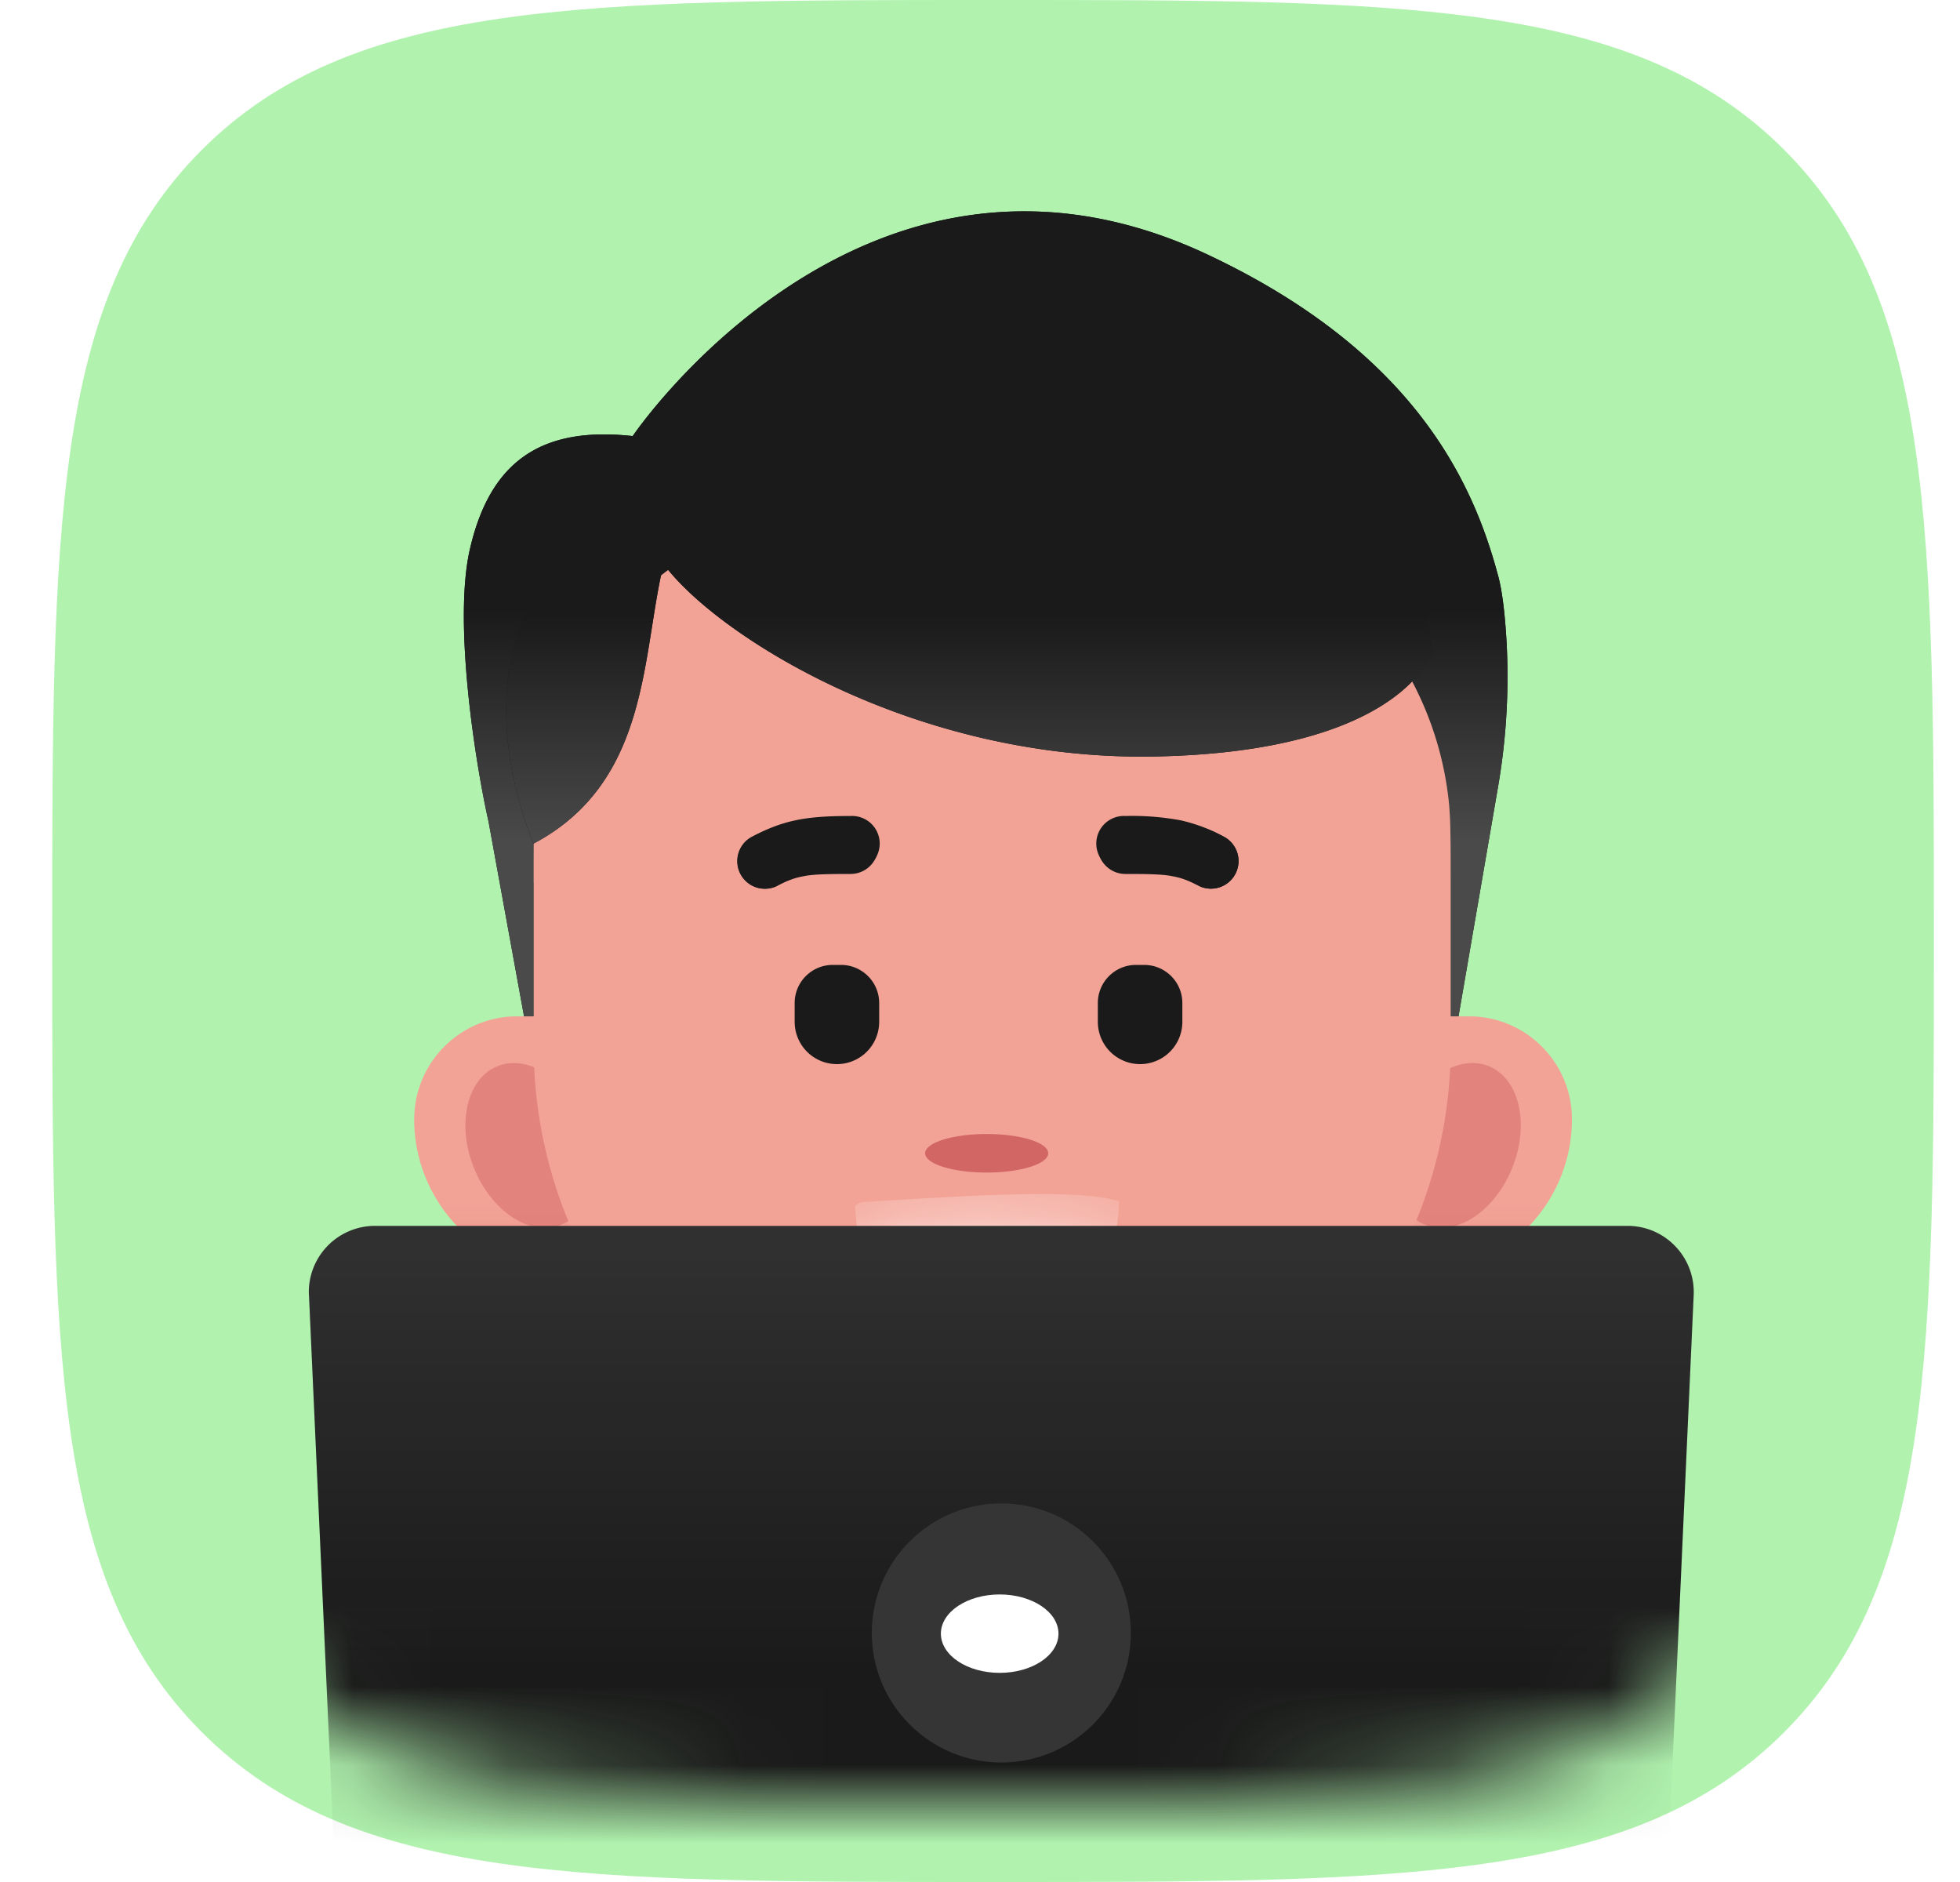 <svg xmlns="http://www.w3.org/2000/svg" width="25" height="24" fill="none"><path fill="#B0F2AE" d="M12.667 24c5.258 0 8.181 0 10.09-1.91 1.91-1.909 1.91-4.832 1.91-10.09s0-8.181-1.91-10.09C20.849 0 17.925 0 12.668 0S4.485 0 2.576 1.91C.666 3.817.666 6.741.666 12s0 8.181 1.91 10.09C4.486 24 7.408 24 12.666 24Z"/><mask id="a" width="23" height="22" x="1" y="1" maskUnits="userSpaceOnUse" style="mask-type:alpha"><path fill="#0C0D0D" d="M12.5 23c4.82 0 7.5 0 9.25-1.75S23.5 16.82 23.5 12s0-7.5-1.75-9.25S17.32 1 12.5 1 5 1 3.25 2.75 1.5 7.18 1.5 12s0 7.5 1.75 9.25S7.68 23 12.5 23Z"/></mask><g mask="url(#a)"><g filter="url(#b)"><ellipse cx="12.772" cy="15.867" fill="#000" fill-opacity=".5" rx="6.574" ry="5.414"/></g><g filter="url(#c)"><ellipse cx="12.296" cy="12.805" fill="#000" fill-opacity=".5" rx="5.613" ry="5.414"/></g><path fill="#1A1A1A" d="M19.11 7.348c-.315-1.184-1.058-2.855-3.708-4.102C11.023 1.187 8.07 5.561 8.07 5.561c-1.18-.13-1.82.337-2.075 1.436-.22.94.076 2.774.236 3.478l.872 4.783.843-4.245c.828-2.792 2.087-3.93 2.087-3.93l4.001-.328 4.244 8.096.825-4.79a8.252 8.252 0 0 0 .115-1.844c-.019-.355-.053-.665-.108-.87Z"/><path fill="url(#d)" d="M19.11 7.348c-.315-1.184-1.058-2.855-3.708-4.102C11.023 1.187 8.07 5.561 8.07 5.561c-1.18-.13-1.82.337-2.075 1.436-.22.94.076 2.774.236 3.478l.872 4.783.843-4.245c.828-2.792 2.087-3.93 2.087-3.93l4.001-.328 4.244 8.096.825-4.79a8.252 8.252 0 0 0 .115-1.844c-.019-.355-.053-.665-.108-.87Z"/><path fill="#F3A396" d="M20.05 14.273c0-.724-.588-1.312-1.313-1.312h-.656c-.777 0-1.406.63-1.406 1.406v.525c0 .746.604 1.35 1.35 1.35h.056a1.969 1.969 0 0 0 1.969-1.969Z"/><path fill="url(#e)" fill-opacity=".2" d="M20.05 14.273c0-.724-.588-1.312-1.313-1.312h-.656c-.777 0-1.406.63-1.406 1.406v.525c0 .746.604 1.35 1.35 1.35h.056a1.969 1.969 0 0 0 1.969-1.969Z"/><g filter="url(#f)"><ellipse cx="18.583" cy="14.607" fill="#D26665" fill-opacity=".5" rx=".762" ry="1.09" transform="rotate(21.735 18.583 14.607)"/></g><path fill="#F3A396" d="M5.284 14.273c0-.724.588-1.312 1.312-1.312h.657c.776 0 1.406.63 1.406 1.406v.525a1.35 1.35 0 0 1-1.35 1.35h-.056a1.969 1.969 0 0 1-1.97-1.969Z"/><path fill="url(#g)" fill-opacity=".2" d="M5.284 14.273c0-.724.588-1.312 1.312-1.312h.657c.776 0 1.406.63 1.406 1.406v.525a1.35 1.35 0 0 1-1.35 1.35h-.056a1.969 1.969 0 0 1-1.97-1.969Z"/><g filter="url(#h)"><ellipse cx=".762" cy="1.09" fill="#D26665" fill-opacity=".5" rx=".762" ry="1.09" transform="scale(-1 1) rotate(21.735 -38.2 -11.718)"/></g><path fill="#F3A396" d="M6.807 11.253c0-.547 0-.82.026-1.05a4.219 4.219 0 0 1 3.732-3.732c.23-.026.503-.026 1.05-.026h2.08c.547 0 .82 0 1.05.026a4.219 4.219 0 0 1 3.732 3.732c.026.23.026.503.026 1.05v2.165a5.848 5.848 0 0 1-11.695 0v-2.165Z"/><path fill="url(#i)" fill-opacity=".2" d="M6.807 11.253c0-.547 0-.82.026-1.05a4.219 4.219 0 0 1 3.732-3.732c.23-.026.503-.026 1.05-.026h2.08c.547 0 .82 0 1.05.026a4.219 4.219 0 0 1 3.732 3.732c.026.23.026.503.026 1.05v2.165a5.848 5.848 0 0 1-11.695 0v-2.165Z"/><path fill="#1A1A1A" d="M10.136 12.791c0-.268.217-.486.486-.486h.105c.269 0 .487.218.487.486v.24a.539.539 0 1 1-1.078 0v-.24ZM14.003 12.791c0-.268.218-.486.486-.486h.105c.269 0 .487.218.487.486v.24a.539.539 0 1 1-1.078 0v-.24Z"/><ellipse cx="12.585" cy="14.707" fill="#D26665" rx=".785" ry=".246"/><path fill="#1A1A1A" fill-rule="evenodd" d="M10.292 11.149a1.41 1.41 0 0 0-.39.153.352.352 0 0 1-.33-.62c.192-.103.365-.177.574-.221.202-.043.423-.055.704-.055a.352.352 0 1 1 0 .703c-.269 0-.43.012-.558.04Z" clip-rule="evenodd"/><path fill="#1A1A1A" fill-rule="evenodd" d="M10.274 11.17c-.12.019-.223.053-.371.132a.352.352 0 0 1-.331-.62c.203-.109.38-.173.592-.207.197-.031.416-.034.686-.034a.352.352 0 1 1 0 .704c-.28 0-.442.003-.576.024ZM14.912 11.149c.122.026.231.069.39.153a.352.352 0 0 0 .33-.62 2.105 2.105 0 0 0-.573-.221 3.384 3.384 0 0 0-.705-.055.352.352 0 1 0 0 .703c.27 0 .43.012.559.04Z" clip-rule="evenodd"/><path fill="#1A1A1A" fill-rule="evenodd" d="M14.93 11.17c.12.019.224.053.372.132a.352.352 0 0 0 .33-.62 1.803 1.803 0 0 0-.591-.207 4.475 4.475 0 0 0-.687-.034.352.352 0 1 0 0 .704c.28 0 .443.003.576.024Z" clip-rule="evenodd"/><path fill="#1A1A1A" d="M17.76 6.212c-.145.05-4.827-1.29-4.827-1.29l-4.11 1.29a.2.2 0 0 0 .003.006c-3.613 1.009-2.02 4.54-2.02 4.54 1.486-.788 1.376-2.403 1.658-3.566.657.892 3.175 2.517 6.273 2.455 3.173-.063 3.531-1.339 3.531-1.339s-.363-2.147-.508-2.096Z"/><path fill="url(#j)" d="M17.76 6.212c-.145.05-4.827-1.29-4.827-1.29l-4.11 1.29a.2.2 0 0 0 .003.006c-3.613 1.009-2.02 4.54-2.02 4.54 1.486-.788 1.376-2.403 1.658-3.566.657.892 3.175 2.517 6.273 2.455 3.173-.063 3.531-1.339 3.531-1.339s-.363-2.147-.508-2.096Z"/><path fill="#613030" d="M14.824 15.81c-.076-.083-1.02-.13-2.235-.13-1.215 0-2.158.047-2.234.13-.085.055.45 1.974 2.234 1.974 1.785 0 2.32-1.919 2.235-1.973Z"/><mask id="k" width="5" height="3" x="10" y="15" maskUnits="userSpaceOnUse" style="mask-type:alpha"><path fill="#000" d="M14.824 15.81c-.076-.083-1.02-.13-2.235-.13-1.215 0-2.158.047-2.234.13-.085.055.45 1.974 2.234 1.974 1.785 0 2.32-1.919 2.235-1.973Z"/></mask><g mask="url(#k)"><path fill="#D23D25" d="M14.528 17.117c-.486.761-1.209 1.486-2 1.454-.86-.032-1.494-.72-1.877-1.378.67-.588 2.446-1.254 3.877-.076Z"/><path fill="#fff" d="M14.273 15.318c-.012.534-.134.534-.134.534-.5.25-2.41.478-3.13 0-.076-.05-.09-.303-.104-.474a.186.186 0 0 1 .113-.05c1.193-.07 2.715-.182 3.255-.01Z"/></g><path fill="#1A1A1A" d="M3.94 16.515a.844.844 0 0 1 .844-.882H20.76c.48 0 .864.401.843.882l-.393 8.695a.844.844 0 0 1-.843.806H5.176a.844.844 0 0 1-.843-.806l-.392-8.695Z"/><path fill="url(#l)" fill-opacity=".1" d="M3.94 16.515a.844.844 0 0 1 .844-.882H20.76c.48 0 .864.401.843.882l-.393 8.695a.844.844 0 0 1-.843.806H5.176a.844.844 0 0 1-.843-.806l-.392-8.695Z"/><circle cx="12.772" cy="20.824" r="1.652" fill="#363535"/><ellipse cx="12.751" cy="20.833" fill="#fff" rx=".75" ry=".5"/></g><defs><linearGradient id="d" x1="12.573" x2="12.573" y1="7.781" y2="10.723" gradientUnits="userSpaceOnUse"><stop stop-color="#1A1A1A"/><stop offset="1" stop-color="#4A4A4A"/></linearGradient><linearGradient id="e" x1="18.362" x2="18.362" y1="15.339" y2="16.242" gradientUnits="userSpaceOnUse"><stop stop-color="#F3A396"/><stop offset="1" stop-color="#D26665"/></linearGradient><linearGradient id="g" x1="6.971" x2="6.971" y1="15.339" y2="16.242" gradientUnits="userSpaceOnUse"><stop stop-color="#F3A396"/><stop offset="1" stop-color="#D26665"/></linearGradient><linearGradient id="i" x1="12.655" x2="12.655" y1="15.738" y2="19.266" gradientUnits="userSpaceOnUse"><stop stop-color="#F3A396"/><stop offset="1" stop-color="#D26665"/></linearGradient><linearGradient id="j" x1="12.362" x2="12.362" y1="7.852" y2="10.758" gradientUnits="userSpaceOnUse"><stop stop-color="#1A1A1A"/><stop offset="1" stop-color="#4A4A4A"/></linearGradient><linearGradient id="l" x1="12.772" x2="12.772" y1="15.633" y2="26.25" gradientUnits="userSpaceOnUse"><stop stop-color="#fff"/><stop offset=".536" stop-color="#fff" stop-opacity="0"/></linearGradient><filter id="b" width="22.523" height="20.203" x="1.51" y="5.766" color-interpolation-filters="sRGB" filterUnits="userSpaceOnUse"><feFlood flood-opacity="0" result="BackgroundImageFix"/><feBlend in="SourceGraphic" in2="BackgroundImageFix" result="shape"/><feGaussianBlur result="effect1_foregroundBlur_709_499" stdDeviation="2.344"/></filter><filter id="c" width="16.852" height="16.453" x="3.87" y="4.578" color-interpolation-filters="sRGB" filterUnits="userSpaceOnUse"><feFlood flood-opacity="0" result="BackgroundImageFix"/><feBlend in="SourceGraphic" in2="BackgroundImageFix" result="shape"/><feGaussianBlur result="effect1_foregroundBlur_709_499" stdDeviation="1.406"/></filter><filter id="f" width="2.567" height="3.04" x="17.299" y="13.087" color-interpolation-filters="sRGB" filterUnits="userSpaceOnUse"><feFlood flood-opacity="0" result="BackgroundImageFix"/><feBlend in="SourceGraphic" in2="BackgroundImageFix" result="shape"/><feGaussianBlur result="effect1_foregroundBlur_709_499" stdDeviation=".234"/></filter><filter id="h" width="2.567" height="3.04" x="5.468" y="13.087" color-interpolation-filters="sRGB" filterUnits="userSpaceOnUse"><feFlood flood-opacity="0" result="BackgroundImageFix"/><feBlend in="SourceGraphic" in2="BackgroundImageFix" result="shape"/><feGaussianBlur result="effect1_foregroundBlur_709_499" stdDeviation=".234"/></filter></defs></svg>